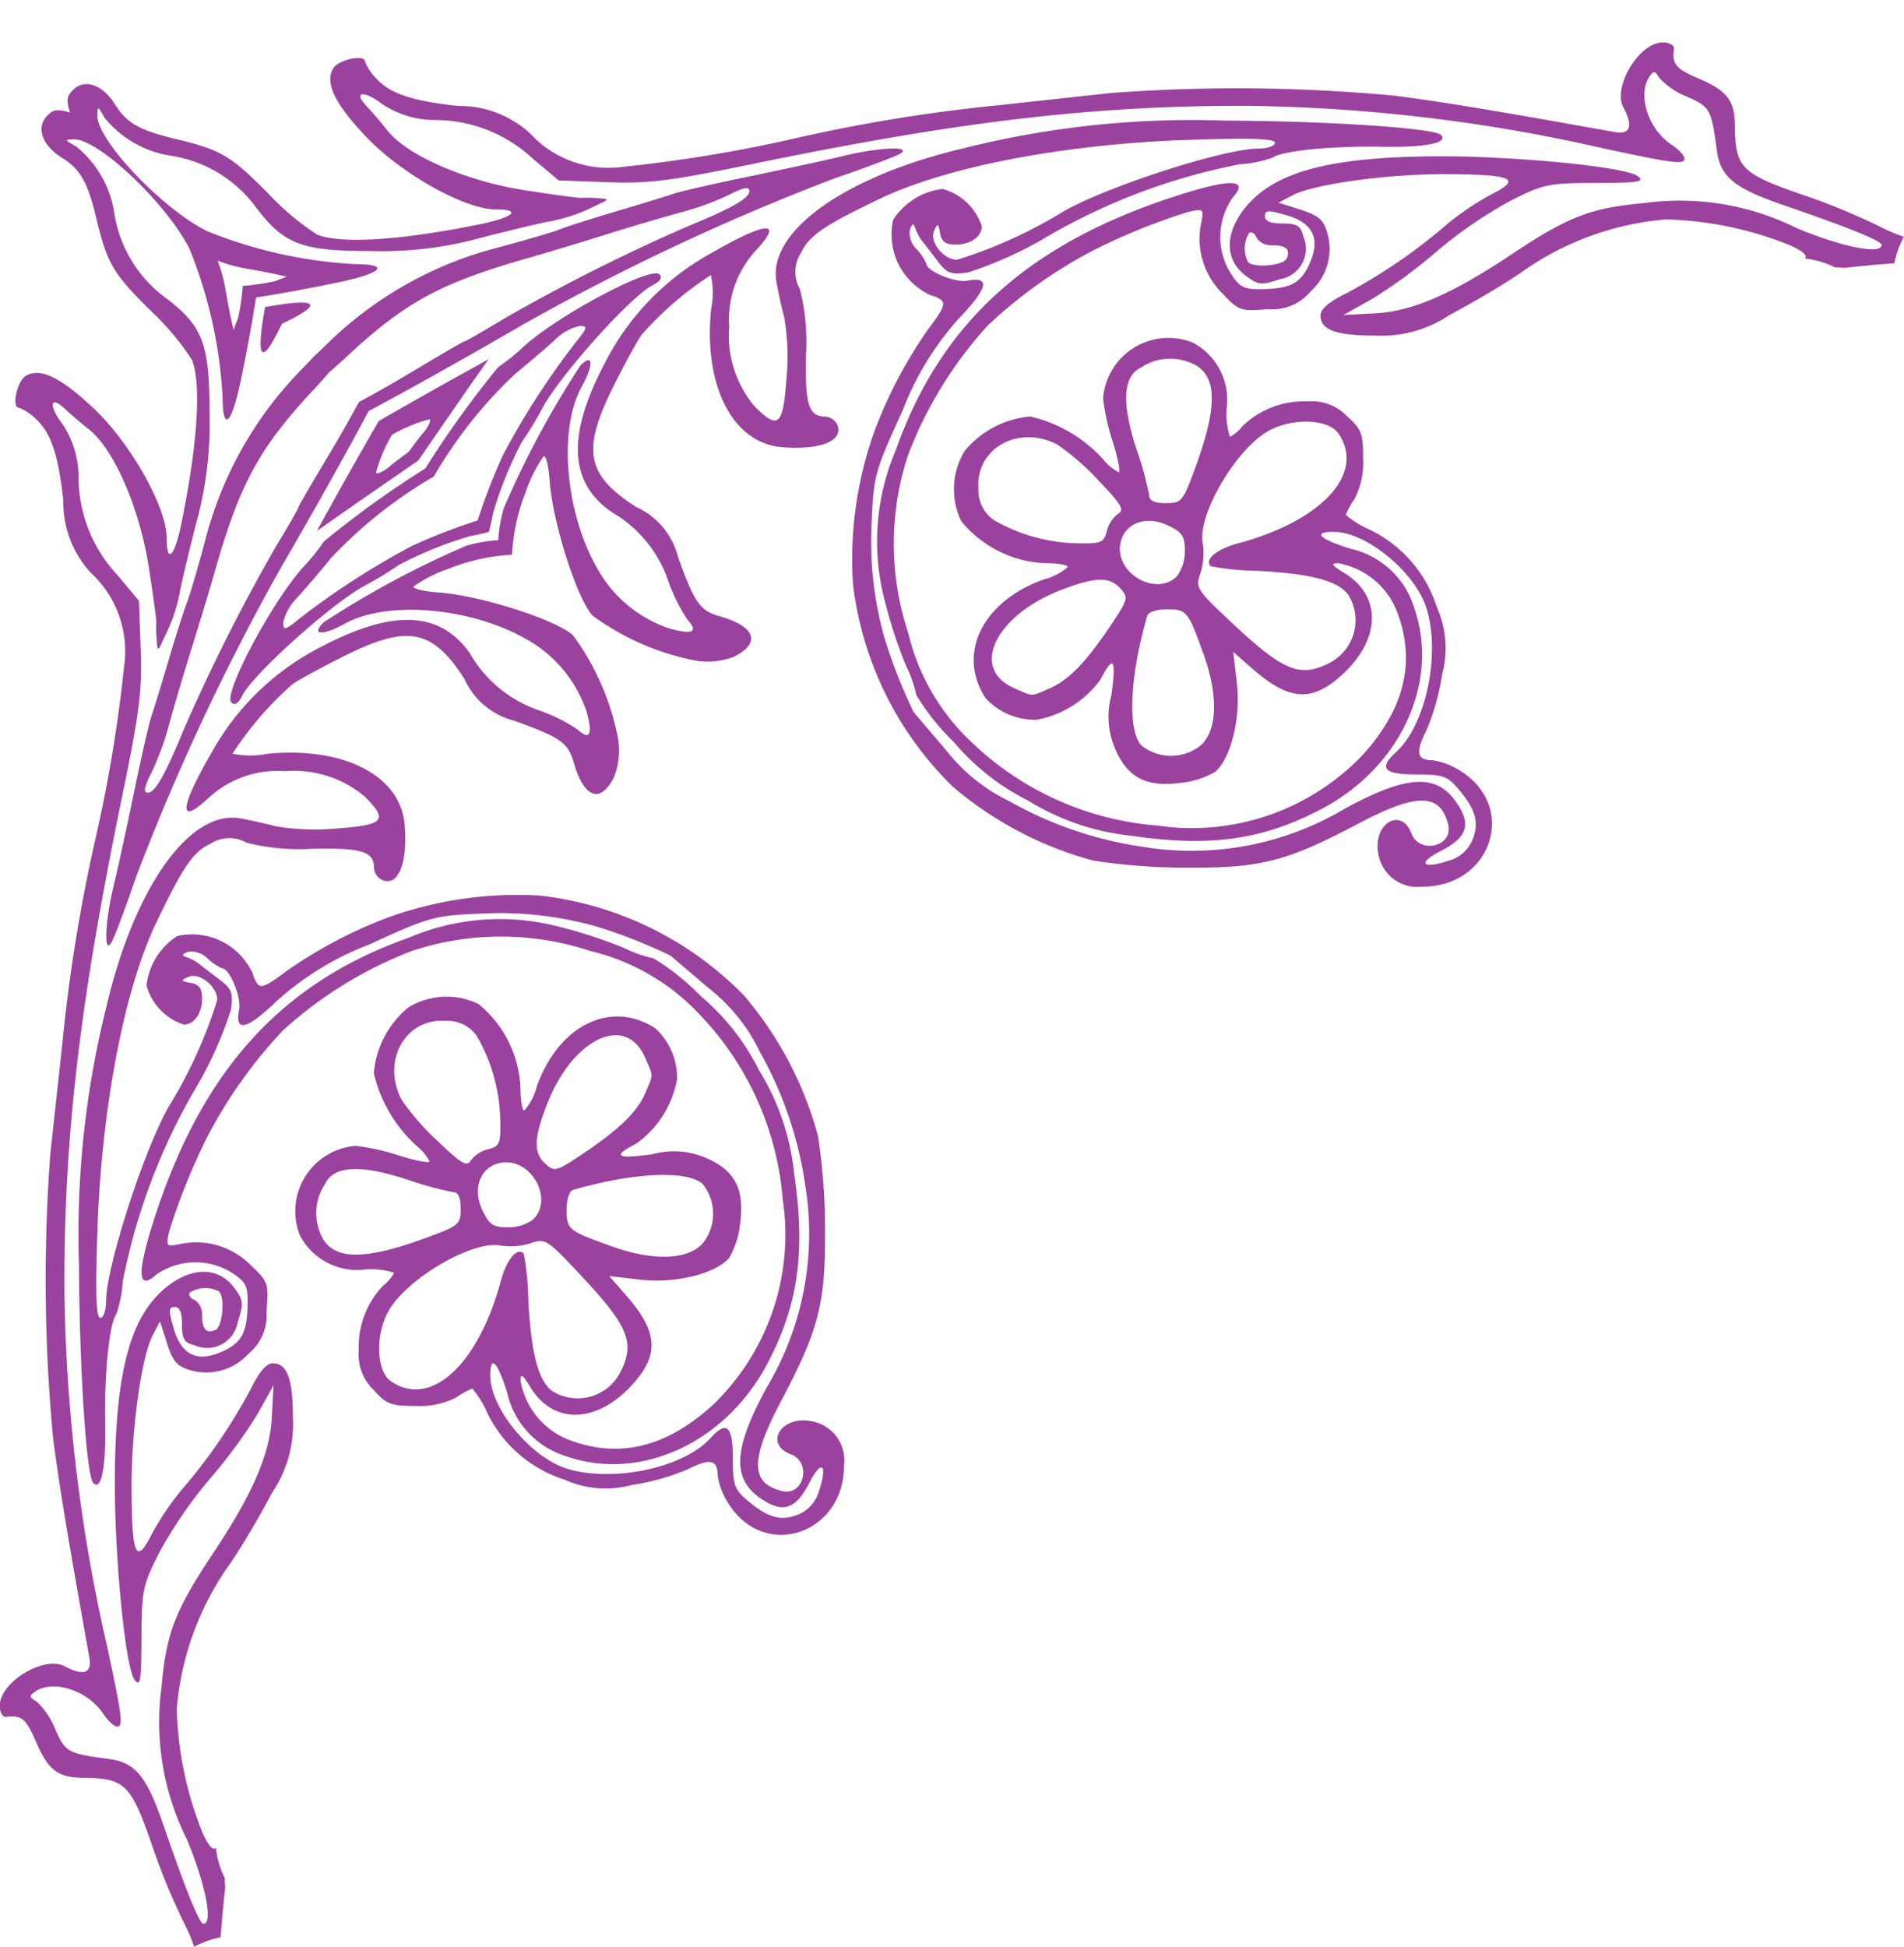 <svg xmlns="http://www.w3.org/2000/svg" xmlns:xlink="http://www.w3.org/1999/xlink" width="90" height="92" viewBox="0 0 90 92">
  <defs>
    <filter id="Path_4" x="0" y="0" width="90" height="92" filterUnits="userSpaceOnUse">
      <feOffset dy="2" input="SourceAlpha"/>
      <feGaussianBlur result="blur"/>
      <feFlood flood-color="#ffc6e0"/>
      <feComposite operator="in" in2="blur"/>
      <feComposite in="SourceGraphic"/>
    </filter>
  </defs>
  <g transform="matrix(1, 0, 0, 1, 0, 0)" filter="url(#Path_4)">
    <path id="Path_4-2" data-name="Path 4" d="M-725.268,1061.5a2.47,2.47,0,0,1,2.225-.282c1.4.461,1.492,1.922.331,5.067-.568,1.54-.631,1.613-1.374,1.613-.526,0-.779-.114-.779-.351a15.627,15.627,0,0,0-.608-2.21c-.706-2.161-.637-3.434.205-3.837Zm-34.708,38.353a15.705,15.705,0,0,0,2.21.608c.237,0,.351.253.351.778,0,.743-.074.806-1.613,1.374-3.146,1.161-4.607,1.065-5.068-.331a2.467,2.467,0,0,1,.283-2.224c.4-.843,1.675-.911,3.836-.2Zm27.747-31.169a1.7,1.7,0,0,1-.711-1.47c-.141-1.906,1.9-3.043,3.729-2.083a11.584,11.584,0,0,1,1.947,1.7c1.083,1.129,1.238,1.394.923,1.571a1.446,1.446,0,0,0-.53.813c-.136.538-.267.6-1.282.584a8.223,8.223,0,0,1-4.076-1.111Zm-23.31,28.469c.015,1.015-.045,1.146-.584,1.282a1.443,1.443,0,0,0-.813.53c-.177.315-.441.16-1.571-.923a11.551,11.551,0,0,1-1.7-1.947c-.96-1.834.177-3.87,2.083-3.729a1.7,1.7,0,0,1,1.469.711,8.217,8.217,0,0,1,1.111,4.076Zm28.855-23.483c-1.175,1.756-2,2.6-2.907,2.99s-.724.389-1.657-.017c-2.114-.919-.9-3.449,2.235-4.648,1.613-.617,2.269-.63,2.789-.057.38.421.355.514-.46,1.733Zm-26.718,25.457c-.574-.52-.561-1.176.057-2.789,1.2-3.131,3.728-4.348,4.648-2.235.406.934.4.754.018,1.657s-1.234,1.732-2.99,2.907c-1.217.815-1.312.84-1.732.46Zm27.157-29.221c.116-1.02,1.182-1.47,2.26-.955.683.325.8.507.8,1.206a1.972,1.972,0,0,1-.375,1.2C-724.51,1072.306-726.4,1071.285-726.246,1069.9Zm-27.734,31.84a1.972,1.972,0,0,1-1.2.376c-.7,0-.881-.122-1.206-.8-.515-1.079-.065-2.144.955-2.261C-754.048,1098.9-753.026,1100.79-753.98,1101.743ZM-722.5,1079.4a2.24,2.24,0,0,1-2.742-.055c-.66-.73-.544-3.262.28-6.127.047-.166.457-.3.916-.3.955,0,1.01.067,1.758,2.15.714,1.991.632,3.682-.212,4.331Zm-27.756,23.629c-2.083-.748-2.15-.8-2.15-1.758,0-.458.133-.868.3-.916,2.865-.825,5.4-.94,6.127-.28a2.241,2.241,0,0,1,.055,2.743c-.649.843-2.339.926-4.331.211Zm34.806-30.781a2.27,2.27,0,0,1-.862,3.184h0c-1.411.73-2.18.427-4.555-1.791-1.771-1.654-1.822-1.733-1.579-2.429a3.2,3.2,0,0,0,.11-1.42c-.258-1.289,1.483-4.319,3.019-5.256,1.107-.676,2.891-.643,3.384.06,1.311,1.871-.744,4.132-4.727,5.2-1.025.277-1.616.769-1.3,1.085a12.6,12.6,0,0,0,2.161.215c2.57.13,3.879.476,4.349,1.148Zm-38.769,33.276a12.623,12.623,0,0,0-.214-2.161c-.316-.315-.809.276-1.085,1.3-1.073,3.983-3.335,6.037-5.205,4.727-.7-.493-.735-2.277-.06-3.384.937-1.537,3.967-3.277,5.256-3.02a3.209,3.209,0,0,0,1.42-.11c.7-.243.775-.192,2.429,1.579,2.219,2.375,2.521,3.145,1.792,4.555h0a2.269,2.269,0,0,1-3.183.862c-.672-.47-1.018-1.78-1.149-4.349Zm35.851-49.195c-.13.34-1.531.475-1.83.176a1.4,1.4,0,0,1,.055-1.378c.117-.072.275.028.35.225a.779.779,0,0,0,.7.357C-718.4,1055.709-718.193,1055.886-718.363,1056.329Zm-50.649,50.649c-.444.171-.62-.036-.62-.722a.779.779,0,0,0-.357-.7c-.2-.075-.3-.233-.225-.35a1.4,1.4,0,0,1,1.378-.055C-768.538,1105.448-768.673,1106.848-769.013,1106.979Zm.1-50.546a6.667,6.667,0,0,0,1.307.373c.429.072,1.05.188,1.378.259l.6.13-.565.215a10.146,10.146,0,0,1-1.519.221,10.147,10.147,0,0,1-.221,1.519l-.215.565-.13-.6c-.071-.328-.188-.948-.259-1.378A6.656,6.656,0,0,0-768.91,1056.432Zm5.285,5.281q.368-.308.729-.645c2.859-2.671,4.492-3.562,8.746-4.773.789-.224,2.455-.728,3.7-1.118s2.837-.859,3.532-1.041a13.4,13.4,0,0,0,2.21-.814c.686-.35.949-.4.949-.175,0,.342-.824.81-2.987,1.7a87.473,87.473,0,0,0-8.657,4.36c-.951.576-1.771,1.047-1.821,1.047s-1.1.608-2.333,1.349c-.877.527-1.767,1.036-2.661,1.52-.484.893-.992,1.783-1.52,2.66-.742,1.232-1.349,2.282-1.349,2.333s-.471.871-1.048,1.821a87.8,87.8,0,0,0-4.36,8.657c-.889,2.163-1.358,2.987-1.7,2.987-.224,0-.175-.263.174-.948a13.355,13.355,0,0,0,.815-2.21c.182-.694.651-2.283,1.041-3.532s.894-2.914,1.118-3.7c1.21-4.254,2.1-5.887,4.773-8.747.224-.24.44-.484.645-.728Zm2.959,2.964a7.051,7.051,0,0,1,1.788-.744c.077.077-.069.382-.327.677-.139.16-.384.484-.661.868-.384.276-.708.522-.868.66-.3.257-.6.4-.677.327A7.052,7.052,0,0,1-760.666,1064.677Zm1.986,1.967a21.4,21.4,0,0,1,3.863-4.867c.63-.511,1.468-1.226,1.862-1.59a2.446,2.446,0,0,1,1.166-.662c.4,0,.382.081-.182.776a36.886,36.886,0,0,0-3.433,5.316,27.947,27.947,0,0,0-1.2,3.1,27.762,27.762,0,0,0-3.1,1.2,36.825,36.825,0,0,0-5.316,3.432c-.695.564-.776.583-.775.182a2.449,2.449,0,0,1,.662-1.166c.364-.395,1.079-1.232,1.589-1.862a21.427,21.427,0,0,1,4.868-3.863Zm3.7,3.691a9.346,9.346,0,0,1,.653-2.983,6.741,6.741,0,0,1,.843-1.672c.109-.045.236.473.283,1.153.134,1.936,1.24,5.444,2.007,6.365a12.084,12.084,0,0,0,4.914,2.146,3.443,3.443,0,0,0,1.823-.2c1.261-.652.974-1.421-.712-1.9-.931-.266-1.185-.628-1.971-2.823a3.527,3.527,0,0,0-1.969-2.339c-2.347-1.508-2.579-2.657-1.128-5.6.516-1.044,1.134-2.183,1.374-2.53a15.786,15.786,0,0,1,3.283-2.834,4.03,4.03,0,0,1,.008,1.637c-.357,3.625,1.031,6.313,3.358,6.5,1.794.146,2.9-.294,2.616-1.038a.679.679,0,0,0-.582-.412c-.775,0-.953-.564-.907-2.886a10.008,10.008,0,0,0-.289-3.142,1.641,1.641,0,0,1,.051-1.7c.4-.829,1.059-1.284,3.748-2.571,3.167-1.515,8.777-2.585,14.537-2.774,3-.1,4.122-.061,4.122.136,0,.15-.35.272-.778.272-1.674,0-7.545,1.92-9.376,3.067a21.973,21.973,0,0,1-4.874,2.189c-.639,0-1.315-.85-1.085-1.365.17-.38.2-.368.284.111.071.4.257.538.747.538.69,0,1.226-.379,1.226-.866a2.708,2.708,0,0,0-1.845-1.763,3.2,3.2,0,0,0-2.343,1.456,3.155,3.155,0,0,0,.882,2.961,3.53,3.53,0,0,0,.876.605,1.338,1.338,0,0,1,.482.207c.25.158.13.453-.542,1.334a21.623,21.623,0,0,0-2.606,4.942,18.039,18.039,0,0,0-1,7.1,15.985,15.985,0,0,0,4.73,9.647,17.1,17.1,0,0,0,6.626,3.488,29.106,29.106,0,0,0,4.539.336c3.432.01,4.626-.3,8.035-2.1,2.742-1.446,3.847-1.428,4.214.072.251,1.025-1.358,1.41-1.736.415-.488-1.285-1.837-.472-1.571.947a1.875,1.875,0,0,0,2.093,1.563c3.272,0,4.507-3.79,1.785-5.473a3.319,3.319,0,0,0-1.306-.5c-.751,0-.829-.366-.3-1.405a11.054,11.054,0,0,0,.749-2.662,4.751,4.751,0,0,0-.259-3.186,6.11,6.11,0,0,0-3.162-3.644,4.439,4.439,0,0,1-1.135-.7,3.384,3.384,0,0,1,.409-.749,3.766,3.766,0,0,0,.409-1.931c0-1.169-.08-1.377-.772-1.994a2.3,2.3,0,0,0-1.85-.689,4.177,4.177,0,0,0-3.072,1.161,1.866,1.866,0,0,1-.6.511,3.47,3.47,0,0,1-.153-1.374,3.058,3.058,0,0,0-1.6-3.075,3.1,3.1,0,0,0-4.244,2.62,10.09,10.09,0,0,0,.453,2.047c.249.8.375,1.455.28,1.455a2.419,2.419,0,0,1-.751-.631,6.668,6.668,0,0,0-3.417-2,4.488,4.488,0,0,0-3.113,1.637,3.471,3.471,0,0,0-.155,3.312,5.4,5.4,0,0,0,3.948,1.98c.6,0,1.083.082,1.083.183a2.707,2.707,0,0,1-1.135.589c-2.9,1.035-4.11,3.506-2.754,5.6a3.173,3.173,0,0,0,2.41,1.033,4.8,4.8,0,0,0,3.029-1.906c.613-1.185.751-.991.517.731a3.831,3.831,0,0,0,.212,2.629c.586,1.3,1.466,1.738,3.062,1.525a4.03,4.03,0,0,0,1.637-.525c.745-.659,1.208-2.559,1.018-4.188l-.171-1.475.892.784c1.748,1.534,2.83,1.606,4.267.282,1.824-1.682,1.863-3.713.091-4.794-.6-.368-.667-.468-.292-.463a3.67,3.67,0,0,1,2.788,2.307c.9,2.358.339,4.613-1.68,6.807a11.157,11.157,0,0,1-9.668,3.281,14.266,14.266,0,0,1-8.8-3.969,10.338,10.338,0,0,1-2.96-5.123,13.406,13.406,0,0,1-.015-8.405,19.224,19.224,0,0,1,3.793-6.154,22.543,22.543,0,0,1,4.976-3.536,29.78,29.78,0,0,1,4.492-1.815c.719-.158.735-.144.593.564a3.631,3.631,0,0,0,.992,3.275c.8.844.869.869,2.181.76a2.35,2.35,0,0,0,2.029-.864,2.68,2.68,0,0,0,.764-2.743c-.176-.619-.41-.822-1.261-1.093l-1.044-.333.663-.347c1.027-.538,4.525-1.017,7.308-1,3.1.019,3.549.218,2.113.942a13.355,13.355,0,0,0-2.09,1.4,25.89,25.89,0,0,1-4.756,3.272c-.854.42-1.255.761-1.255,1.069,0,.676.739.946,2.582.946a5.769,5.769,0,0,0,3.53-.98c1.03-.54,2.514-1.416,3.3-1.948a13.726,13.726,0,0,1,6.923-2.562,16.768,16.768,0,0,1,5.59,1.116c.786.293,1.157.6.961.73a4.286,4.286,0,0,1,1.444.424h.022c.141,0,.28.008.417.022.787-.091,1.6-.165,2.36-.219a4.312,4.312,0,0,1,.45-1.251,7.628,7.628,0,0,1-1.04-.437,31.48,31.48,0,0,0-3.48-1.458c-3.191-1.089-3.446-1.335-3.469-3.35-.013-1.212-.359-1.657-1.748-2.252-1.049-.45-1.226-.668-1.132-1.391.022-.166-.213-.3-.527-.3-1.115,0-2.385,2.1-1.862,3.074.47.878.327,1.294-.4,1.164-5.956-1.065-8.034-1.409-10.405-1.719a80.169,80.169,0,0,0-13.428-.127l-5.257.573a77.426,77.426,0,0,0-9.8,1.6,68.468,68.468,0,0,1-8.014,1.317,5.025,5.025,0,0,1-4.366-1.57,4.918,4.918,0,0,0-3.408-1.308c-2.128-.224-3.2-.576-3.831-1.259a2.352,2.352,0,0,1-.571-.836c0-.359-1.246-.1-1.5.312-.423.676.063,1.684,1.578,3.269,1.641,1.72,4.638,3.4,6.067,3.4,1.279,0,.906.369-.7.7-3.734.763-6.528.944-7.7.5a12.415,12.415,0,0,1-2.352-1.98c-1.758-1.769-2.211-2.035-4.345-2.545-1.714-.411-2.32-.756-2.865-1.63-.586-.94-1.44-1.236-1.986-.69-.278.278-.337.423-.151,1.068-.646-.186-.79-.127-1.069.151-.547.547-.25,1.4.69,1.985.875.545,1.22,1.151,1.63,2.866.511,2.134.776,2.587,2.545,4.344a12.358,12.358,0,0,1,1.98,2.353c.444,1.168.262,3.962-.5,7.7-.329,1.61-.7,1.982-.7.7,0-1.429-1.679-4.426-3.4-6.067-1.586-1.514-2.594-2-3.269-1.578-.414.259-.672,1.5-.312,1.5a2.359,2.359,0,0,1,.836.57c.682.633,1.034,1.7,1.259,3.831a4.917,4.917,0,0,0,1.308,3.408,5.026,5.026,0,0,1,1.57,4.366,68.469,68.469,0,0,1-1.317,8.014,77.544,77.544,0,0,0-1.6,9.8c-.2,1.839-.458,4.2-.574,5.256a80.169,80.169,0,0,0,.127,13.428c.31,2.371.653,4.449,1.719,10.406.13.728-.286.871-1.164.4-.977-.523-3.073.746-3.073,1.862,0,.314.133.549.3.527.723-.094.941.083,1.391,1.133.595,1.389,1.04,1.734,2.253,1.748,2.014.023,2.261.278,3.35,3.469a31.594,31.594,0,0,0,1.459,3.48,7.7,7.7,0,0,1,.436,1.039,4.333,4.333,0,0,1,1.251-.449c.054-.76.128-1.572.218-2.36-.013-.138-.022-.276-.022-.417v-.022a4.288,4.288,0,0,1-.424-1.445c-.127.2-.437-.174-.729-.96a16.77,16.77,0,0,1-1.117-5.59,13.726,13.726,0,0,1,2.562-6.923c.532-.784,1.409-2.267,1.948-3.3a5.765,5.765,0,0,0,.981-3.53c0-1.843-.271-2.582-.947-2.582-.308,0-.649.4-1.068,1.255a25.987,25.987,0,0,1-3.272,4.756,13.309,13.309,0,0,0-1.4,2.09c-.724,1.437-.924.989-.942-2.113-.017-2.784.461-6.281,1-7.309l.347-.662.333,1.044c.271.851.474,1.085,1.093,1.261a2.68,2.68,0,0,0,2.743-.764,2.348,2.348,0,0,0,.864-2.029c.109-1.312.083-1.385-.76-2.181a3.627,3.627,0,0,0-3.275-.992c-.708.142-.722.126-.564-.593a29.854,29.854,0,0,1,1.815-4.493,22.516,22.516,0,0,1,3.537-4.976,19.213,19.213,0,0,1,6.154-3.793,13.406,13.406,0,0,1,8.405.015,10.331,10.331,0,0,1,5.123,2.96,14.266,14.266,0,0,1,3.969,8.8,11.155,11.155,0,0,1-3.281,9.668c-2.193,2.019-4.449,2.575-6.807,1.68a3.673,3.673,0,0,1-2.307-2.789c-.005-.375.095-.312.463.293,1.081,1.772,3.113,1.733,4.794-.092,1.323-1.436,1.252-2.518-.283-4.266l-.784-.892,1.475.171c1.629.189,3.529-.273,4.188-1.018a4.019,4.019,0,0,0,.525-1.638c.213-1.595-.226-2.475-1.525-3.061a3.83,3.83,0,0,0-2.629-.212c-1.722.233-1.917.1-.731-.518a4.8,4.8,0,0,0,1.906-3.028,3.173,3.173,0,0,0-1.033-2.41c-2.1-1.356-4.566-.141-5.6,2.754a2.707,2.707,0,0,1-.589,1.135c-.1,0-.183-.488-.183-1.083a5.4,5.4,0,0,0-1.979-3.948,3.471,3.471,0,0,0-3.312.155,4.483,4.483,0,0,0-1.637,3.113,6.668,6.668,0,0,0,2,3.417,2.423,2.423,0,0,1,.631.751c0,.095-.655-.032-1.455-.281a10.077,10.077,0,0,0-2.046-.453,3.1,3.1,0,0,0-2.621,4.244,3.058,3.058,0,0,0,3.075,1.6,3.47,3.47,0,0,1,1.374.153,1.864,1.864,0,0,1-.511.6,4.175,4.175,0,0,0-1.161,3.072,2.3,2.3,0,0,0,.69,1.851c.618.691.825.772,2,.772a3.764,3.764,0,0,0,1.93-.409,3.4,3.4,0,0,1,.749-.41,4.426,4.426,0,0,1,.7,1.135,6.108,6.108,0,0,0,3.643,3.163,4.752,4.752,0,0,0,3.186.26,11.074,11.074,0,0,0,2.662-.749c1.039-.53,1.406-.453,1.406.3a3.309,3.309,0,0,0,.5,1.305c1.683,2.723,5.472,1.488,5.472-1.784a1.875,1.875,0,0,0-1.563-2.094c-1.419-.266-2.231,1.083-.946,1.571.995.378.61,1.987-.415,1.736-1.5-.367-1.519-1.472-.072-4.214,1.8-3.409,2.11-4.6,2.1-8.035a29.224,29.224,0,0,0-.335-4.539,17.1,17.1,0,0,0-3.488-6.625,15.983,15.983,0,0,0-9.647-4.73,18.048,18.048,0,0,0-7.1,1,21.654,21.654,0,0,0-4.943,2.606c-.88.672-1.176.792-1.335.542a1.363,1.363,0,0,1-.207-.482,3.542,3.542,0,0,0-.605-.875,3.154,3.154,0,0,0-2.96-.882,3.2,3.2,0,0,0-1.455,2.343,2.71,2.71,0,0,0,1.762,1.845c.487,0,.866-.536.866-1.226,0-.489-.134-.675-.538-.746-.479-.084-.491-.115-.11-.284.514-.23,1.365.446,1.365,1.085a21.94,21.94,0,0,1-2.19,4.874c-1.147,1.832-3.067,7.7-3.067,9.376,0,.428-.122.778-.271.778-.2,0-.235-1.124-.137-4.122.189-5.76,1.259-11.37,2.774-14.537,1.287-2.689,1.742-3.353,2.571-3.748a1.641,1.641,0,0,1,1.7-.051,10.028,10.028,0,0,0,3.142.289c2.322-.045,2.887.132,2.887.907a.68.68,0,0,0,.412.581c.744.286,1.184-.822,1.038-2.616-.189-2.327-2.878-3.715-6.5-3.358a4.029,4.029,0,0,1-1.637-.008,15.764,15.764,0,0,1,2.834-3.282c.347-.24,1.485-.858,2.53-1.374,2.939-1.451,4.088-1.22,5.6,1.128a3.524,3.524,0,0,0,2.339,1.969c2.194.786,2.556,1.04,2.823,1.97.482,1.686,1.251,1.974,1.9.713a3.444,3.444,0,0,0,.2-1.823,12.085,12.085,0,0,0-2.146-4.914c-.921-.767-4.428-1.874-6.365-2.007-.68-.047-1.2-.175-1.153-.284a6.748,6.748,0,0,1,1.672-.843,9.331,9.331,0,0,1,2.983-.653Zm-1.093-1.077c.1-.392.175-.755.2-.9a18.687,18.687,0,0,1,1.353-3.345,15.926,15.926,0,0,0,1.013-1.672c.892-1.6,4.168-5.24,5.166-5.738.373-.186.483-.361.326-.517-.4-.4-4.753,1.909-6.4,3.4a9.162,9.162,0,0,1-1.207.971,46.546,46.546,0,0,0-3.455,4.8,46.618,46.618,0,0,0-4.8,3.455,9.22,9.22,0,0,1-.971,1.207c-1.488,1.649-3.8,6-3.4,6.4.157.157.332.047.517-.326.5-1,4.137-4.274,5.737-5.166a15.945,15.945,0,0,0,1.672-1.013,18.68,18.68,0,0,1,3.345-1.353c.146-.022.509-.1.9-.2Zm-3.344-3.368c1-1.45,2.09-3.03,2.508-3.626l.819-1.166-1.654.916c-.9.5-2.488,1.4-3.539,2.009-.61,1.052-1.51,2.637-2.01,3.539l-.915,1.654,1.165-.818c.6-.419,2.177-1.512,3.627-2.509Zm-2.335-2.344c2.109-1.131,4.6-2.527,7.354-4.123a109.149,109.149,0,0,1,14.638-6.864c1.476-.505,2.874-1.03,3.107-1.165.657-.382-.954-.325-2.684.1-.789.192-2.778.625-4.42.962s-3.255.707-3.584.82-1.565.493-2.748.843-2.365.728-2.628.839-1.553.49-2.867.845a17.863,17.863,0,0,0-8.108,4.54c-.223.221-.438.426-.649.618-.192.211-.4.427-.618.649a17.869,17.869,0,0,0-4.539,8.108c-.353,1.314-.734,2.6-.844,2.867s-.488,1.446-.839,2.628-.73,2.419-.843,2.748-.482,1.941-.82,3.584-.771,3.631-.963,4.42c-.42,1.729-.478,3.341-.1,2.683.135-.232.659-1.63,1.164-3.106a109.093,109.093,0,0,1,6.864-14.638c1.6-2.751,2.993-5.246,4.123-7.355Zm-4.109-4.123.117-.057c1.915-.916,1.564-1.181-.909-.734-.447,2.473-.18,2.824.735.909C-765.9,1059.5-765.882,1059.462-765.862,1059.423Zm-1.246-1.239c1.136-.175,2.369-.4,3.816-.7,2.185-.445,2.612-.877.872-.883a21.73,21.73,0,0,1-6.987-1.562c-2.136-1.073-5.2-4.306-5.177-5.465.009-.453.038-.444.337.105a5.006,5.006,0,0,0,3.133,1.8,6.137,6.137,0,0,1,3.974,2.367c1.36,1.815,2.168,2.133,5.449,2.138a17.8,17.8,0,0,0,5.376-.662c1.446-.367,2.843-.7,3.106-.736a7.988,7.988,0,0,0,2.15-.732c.709-.321.711-.326.12-.369a5.624,5.624,0,0,0-.774-.016c-.1.016-1.279-.143-2.628-.352-2.815-.435-5.585-1.638-6.54-2.839-.315-.4-.752-.91-.971-1.139-.652-.683-.152-.772.7-.124a4.505,4.505,0,0,0,2.574.777,6.794,6.794,0,0,1,4.6,1.846l1.207,1.01,2.293.083c1.956.072,2.98-.057,6.953-.878,9.726-2.008,16.17-2.76,23.369-2.73a79.541,79.541,0,0,1,16.771,2.011c3.315.714,3.823.778,3.823.483,0-.143-.274-.439-.609-.659-1.089-.713-1.627-2.341-1.055-3.2.209-.313.27-.306.482.052a3.563,3.563,0,0,0,1.3.878c1.1.485,1.153.589,1.412,2.534.166,1.256.813,1.788,3.151,2.592,3.127,1.077,4.638,1.69,4.638,1.884,0,.467-1.887.094-4-.791a12.389,12.389,0,0,0-7.2-1.191c-2.538.221-3.615.638-6.362,2.47s-4.638,2.647-6.332,2.74l-1.553.083,1.314-.731a23.573,23.573,0,0,0,3.085-2.26,21.1,21.1,0,0,1,3.464-2.387c1.6-.813,1.821-.859,4.083-.865,2.044-.006,2.329-.053,1.969-.326-.58-.44-5.872-.956-9.559-.933-5.04.033-7.657.746-9.013,2.459-.96,1.21-.94,2.45.049,3.186.593.441.734.455,1.619.162a1.46,1.46,0,0,0,1.1-2.031c-.125-.494-.294-.6-.982-.6-.564,0-.832-.11-.832-.343,0-.291.156-.3,1.013-.05,1.294.374,1.639,1.149,1.059,2.372-.417.879-.918,1.118-2.351,1.124-.749,0-.953-.121-1.4-.849a3.254,3.254,0,0,1,.151-3.473q1.161-1.284-2.372-.178c-7.185,2.25-11.4,6.02-13.553,12.122a10.975,10.975,0,0,0-.513,7.115,22.608,22.608,0,0,0,.986,3.025,6,6,0,0,1,.5,1.413,10.793,10.793,0,0,0,1.771,2.223,11.052,11.052,0,0,0,3.525,2.777,11.481,11.481,0,0,0,4.859,1.655c3.731.552,6.254.195,9.031-1.279,3.734-1.981,5.575-6.021,4.34-9.522a4.071,4.071,0,0,0-3-2.761c-1.481-.461-1.819-.8-.8-.8,1.552,0,3.882,1.926,4.4,3.64.664,2.177-.047,5.5-1.445,6.769-.845.765-.581,1.059.953,1.059,1.276,0,1.471.069,2.014.716.811.964.973,1.576.632,2.4a1.7,1.7,0,0,1-1.1.957c-1.258.415-1.523.127-.409-.444,1.277-.655,1.479-1.263.763-2.307-.945-1.38-2.35-1.3-5.275.292a14.143,14.143,0,0,1-9.509,1.811,18.125,18.125,0,0,1-6.331-2.151,8.495,8.495,0,0,1-2.987-2.392c-.723-.851-1.422-1.673-1.554-1.827a24.258,24.258,0,0,1-1.413-3.624,16.791,16.791,0,0,1-.574-5.36c.091-2.187.155-2.415,1.47-5.284a13.871,13.871,0,0,1,2.685-4.372c1.351-1.417,1.466-1.962.373-1.752-.582.111-1.943-.454-1.943-.807a2.281,2.281,0,0,0-.463-.684,1.075,1.075,0,0,1-.315-.921c.119-.309.171-.319.26-.051a2.2,2.2,0,0,0,.317.585c.113.137.437.557.719.933.45.6.628.668,1.443.559a18.428,18.428,0,0,0,3.805-1.728,28.977,28.977,0,0,1,9.048-3.386,5.51,5.51,0,0,0,1.553-.315c.427-.321,2.814-.561,5.137-.515,2.078.04,3.2-.182,2.824-.558-.325-.326-5.366-.659-10.231-.678a44.352,44.352,0,0,0-12.307,1.3c-5.594,1.312-9.264,3.909-8.883,6.284.066.409.234,1.175.374,1.7a11.03,11.03,0,0,1,.107,2.927c-.166,2.225-.387,2.415-1.506,1.295a5.194,5.194,0,0,1-1.2-3.769A4.809,4.809,0,0,1-743.5,1056c1.4-1.49.559-1.44-2.152.13a12.261,12.261,0,0,0-4.935,5.121c-1.809,3.423-1.715,5.655.3,7.066a5.966,5.966,0,0,1,2.674,3.228,8.109,8.109,0,0,0,.912,1.85c.533.59.265.728-.836.432a6.147,6.147,0,0,1-3.429-2.855c-1.506-2.636-1.839-6.573-.725-8.581.579-1.044.539-1.615-.069-.989a43.8,43.8,0,0,0-3.619,6.74,7,7,0,0,0-.262,1.507,7,7,0,0,0-1.507.262,43.869,43.869,0,0,0-6.74,3.619c-.627.608-.056.648.989.069,2.008-1.113,5.945-.781,8.581.725a6.151,6.151,0,0,1,2.855,3.43c.3,1.1.159,1.37-.432.837a8.081,8.081,0,0,0-1.85-.913,5.961,5.961,0,0,1-3.228-2.674c-1.411-2.014-3.643-2.108-7.066-.3a12.26,12.26,0,0,0-5.121,4.935c-1.569,2.711-1.62,3.553-.13,2.152a4.805,4.805,0,0,1,3.571-1.225,5.191,5.191,0,0,1,3.769,1.2c1.12,1.119.93,1.34-1.295,1.506a11.041,11.041,0,0,1-2.927-.106c-.526-.139-1.291-.307-1.7-.374-2.375-.381-4.971,3.289-6.283,8.883a44.368,44.368,0,0,0-1.3,12.307c.019,4.865.352,9.906.678,10.231.376.377.6-.746.558-2.824-.045-2.323.194-4.71.515-5.137a5.531,5.531,0,0,0,.315-1.553A28.993,28.993,0,0,1-770,1095.65a18.437,18.437,0,0,0,1.728-3.806c.109-.815.04-.992-.559-1.443-.376-.282-.8-.605-.933-.719a2.187,2.187,0,0,0-.585-.317c-.268-.089-.258-.142.051-.26a1.075,1.075,0,0,1,.921.315,2.282,2.282,0,0,0,.684.463c.353,0,.919,1.361.807,1.943-.209,1.094.335.978,1.752-.373a13.871,13.871,0,0,1,4.372-2.685c2.869-1.315,3.1-1.379,5.284-1.47a16.772,16.772,0,0,1,5.36.575,24.186,24.186,0,0,1,3.624,1.412c.154.132.975.831,1.827,1.554a8.491,8.491,0,0,1,2.392,2.987,18.125,18.125,0,0,1,2.151,6.331,14.145,14.145,0,0,1-1.811,9.509c-1.594,2.925-1.672,4.33-.292,5.275,1.044.716,1.651.514,2.306-.763.572-1.115.86-.849.445.408a1.7,1.7,0,0,1-.957,1.1c-.822.341-1.434.179-2.4-.632-.646-.543-.716-.739-.716-2.014,0-1.534-.294-1.8-1.059-.953-1.265,1.4-4.592,2.109-6.769,1.446-1.715-.522-3.64-2.852-3.64-4.4,0-1.016.335-.678.8.8a4.07,4.07,0,0,0,2.761,3c3.5,1.236,7.542-.605,9.523-4.34,1.473-2.776,1.83-5.3,1.279-9.03a11.483,11.483,0,0,0-1.655-4.859,11.053,11.053,0,0,0-2.777-3.525,10.8,10.8,0,0,0-2.223-1.771,6,6,0,0,1-1.413-.5,22.609,22.609,0,0,0-3.025-.986,10.977,10.977,0,0,0-7.115.513c-6.1,2.152-9.872,6.368-12.122,13.553q-1.106,3.532.178,2.371a3.254,3.254,0,0,1,3.473-.151c.728.45.852.655.849,1.4-.005,1.433-.245,1.933-1.124,2.351-1.223.58-2,.235-2.372-1.059-.248-.857-.241-1.013.05-1.013.233,0,.343.269.343.832,0,.688.1.857.6.982a1.46,1.46,0,0,0,2.032-1.1c.292-.885.278-1.026-.163-1.619-.735-.989-1.976-1.008-3.186-.049-1.712,1.355-2.425,3.972-2.458,9.013-.024,3.687.493,8.979.933,9.559.273.36.32.075.326-1.969.006-2.263.051-2.479.865-4.083a21.1,21.1,0,0,1,2.387-3.464,23.544,23.544,0,0,0,2.26-3.085l.731-1.314-.084,1.553c-.092,1.694-.911,3.587-2.739,6.332s-2.249,3.824-2.47,6.363a12.386,12.386,0,0,0,1.191,7.2c.885,2.116,1.258,4,.791,4-.194,0-.807-1.51-1.884-4.638-.8-2.337-1.337-2.984-2.592-3.151-1.945-.259-2.049-.317-2.534-1.411a3.559,3.559,0,0,0-.878-1.3c-.359-.212-.365-.272-.052-.482.854-.572,2.482-.034,3.2,1.055.22.335.517.609.659.609.3,0,.231-.508-.483-3.822a79.557,79.557,0,0,1-2.011-16.771c-.03-7.2.722-13.642,2.73-23.369.82-3.973.949-5,.877-6.953l-.083-2.292-1.01-1.208a6.789,6.789,0,0,1-1.846-4.595,4.506,4.506,0,0,0-.777-2.575c-.648-.85-.559-1.349.124-.7.23.219.742.656,1.139.971,1.2.955,2.4,3.725,2.839,6.541.209,1.349.367,2.531.352,2.628a5.606,5.606,0,0,0,.016.774c.043.59.048.589.369-.119a8,8,0,0,0,.732-2.151c.038-.262.369-1.66.736-3.106a17.8,17.8,0,0,0,.662-5.376c-.005-3.281-.323-4.089-2.138-5.449a6.136,6.136,0,0,1-2.367-3.974,5.006,5.006,0,0,0-1.8-3.133c-.549-.3-.558-.328-.106-.337,1.159-.022,4.392,3.041,5.465,5.178a21.719,21.719,0,0,1,1.562,6.986c.005,1.741.438,1.314.883-.872.3-1.447.522-2.68.7-3.816Z" transform="translate(779.19 -1046.12)" fill="#9b429f"/>
  </g>
</svg>
